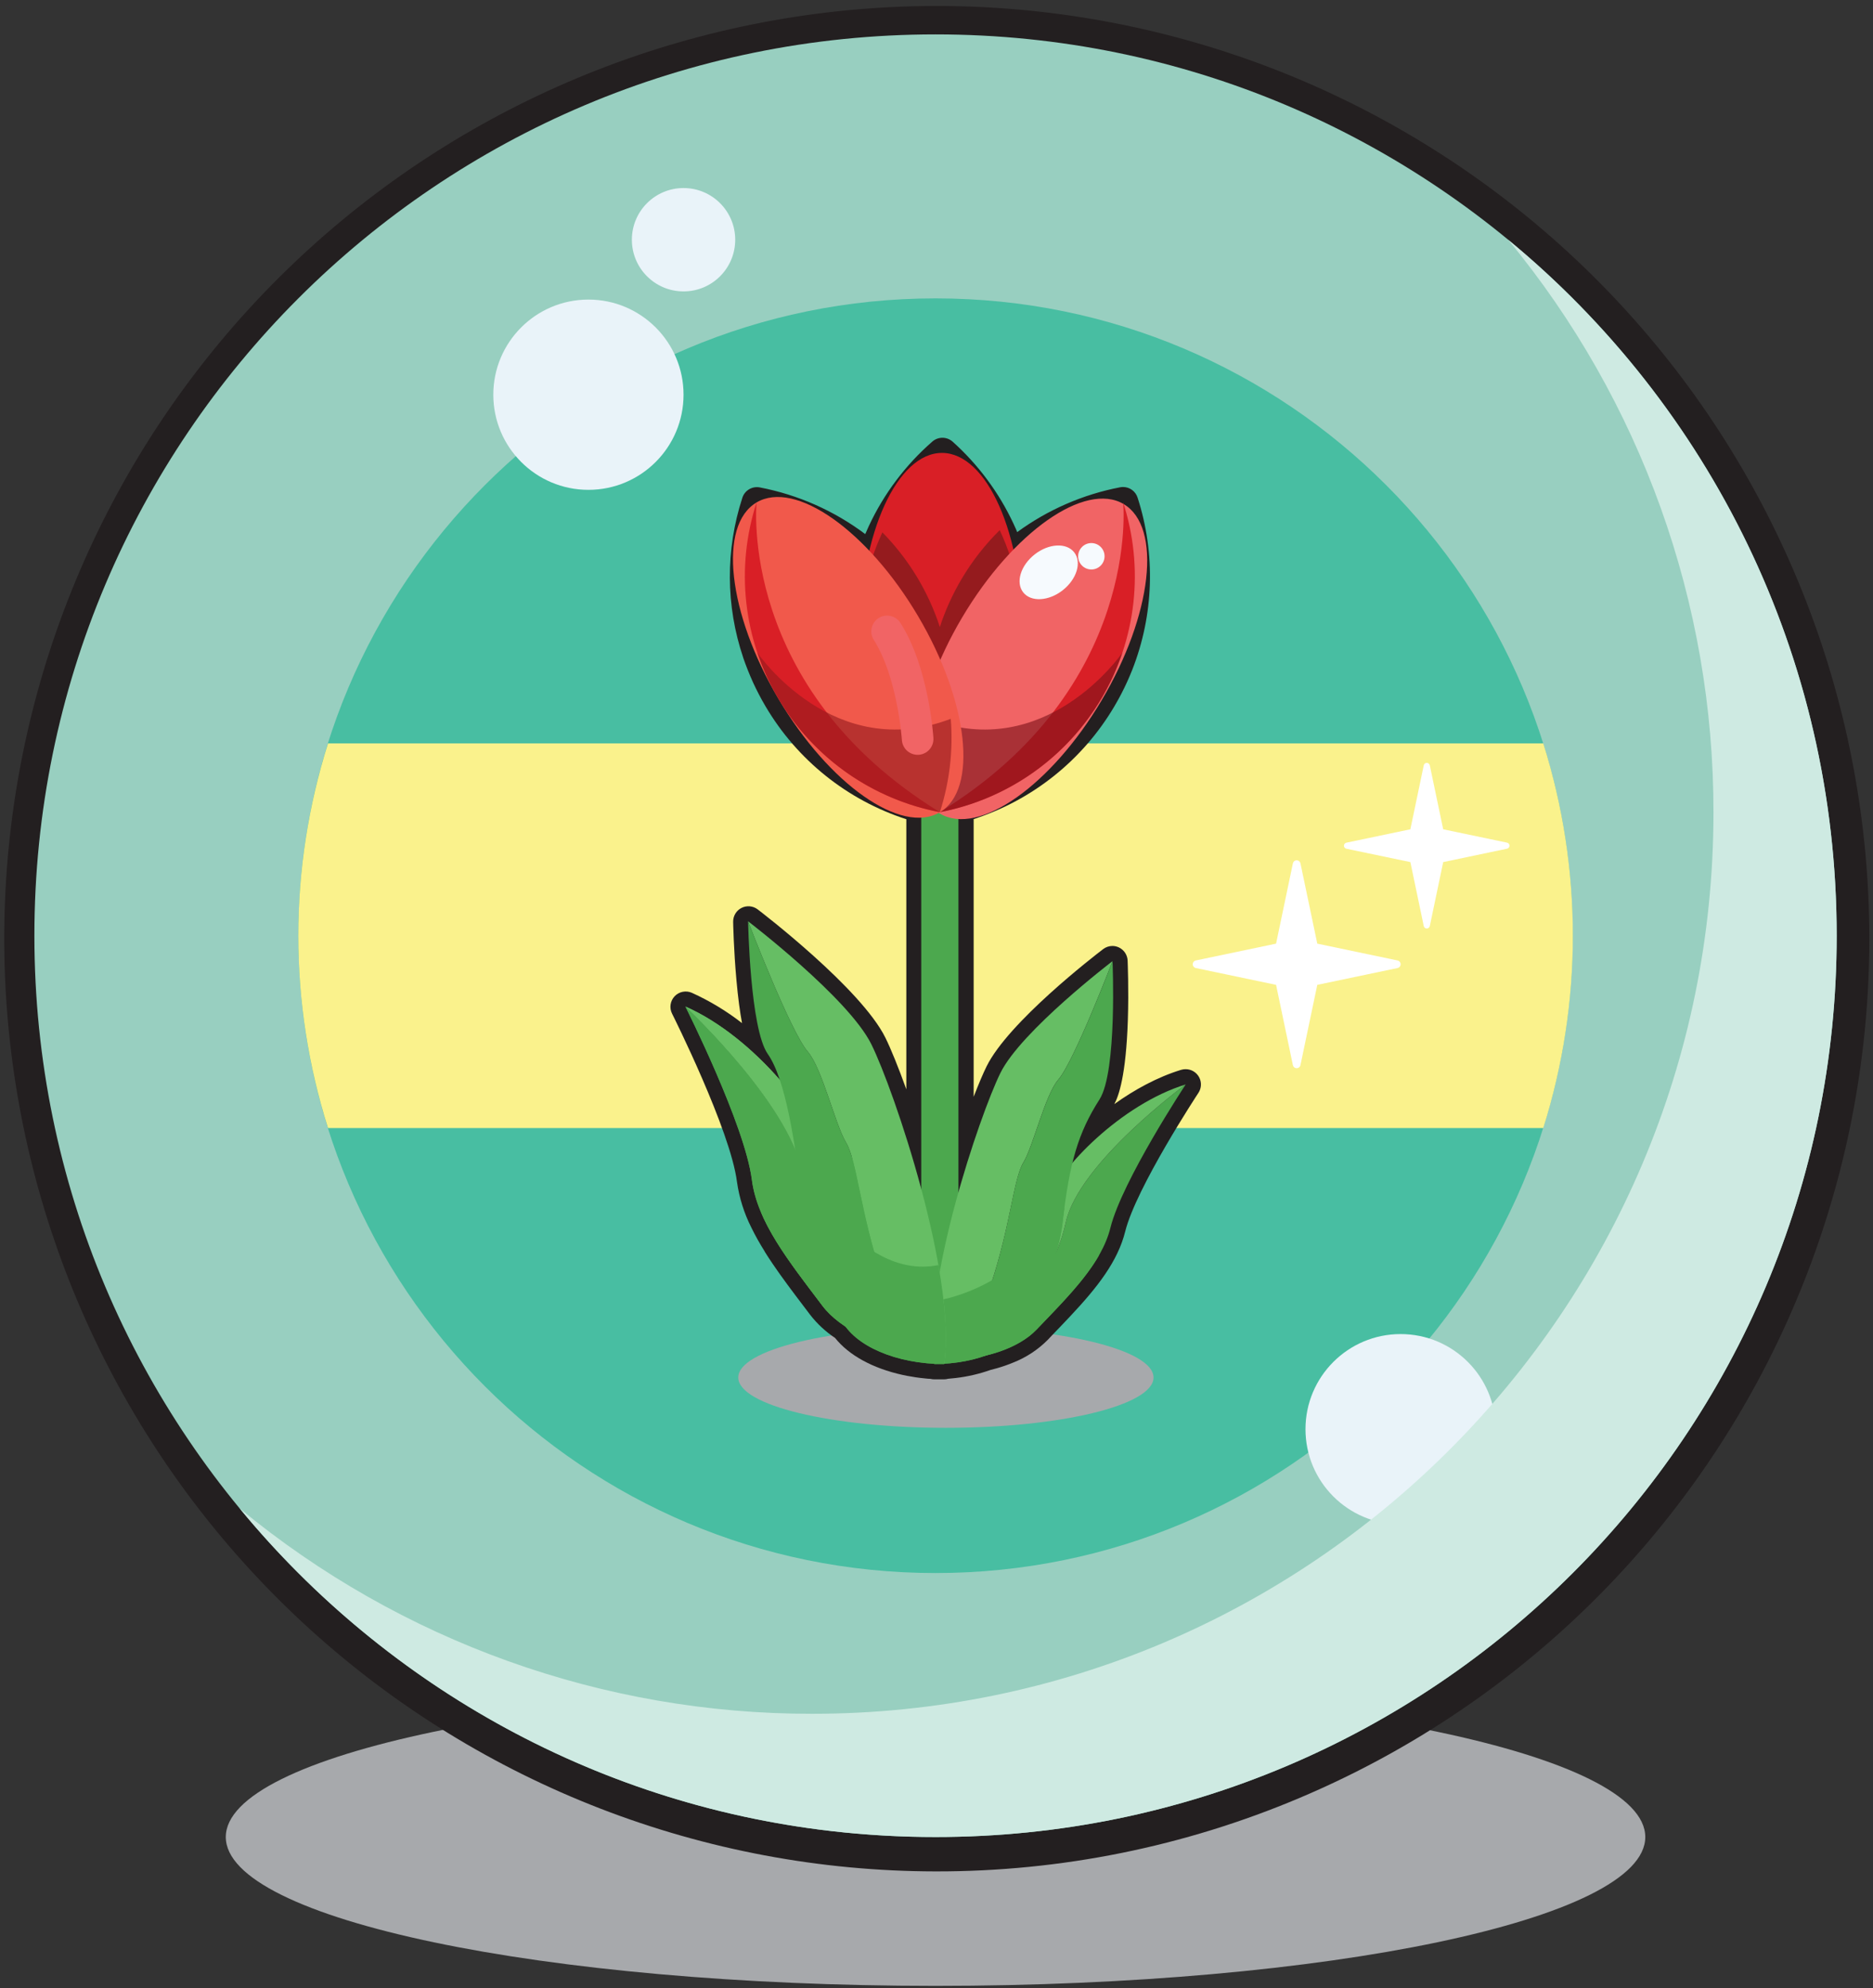 <svg width="817" height="867" viewBox="0 0 817 867" fill="none" xmlns="http://www.w3.org/2000/svg">
<rect x="0" y="0" width="817" height="867" fill="#333333" stroke="none"/>
<g clip-path="url(#clip0_4793_1441)">
<path d="M408.08 866.07C579.062 866.07 717.67 837.009 717.67 801.16C717.67 765.311 579.062 736.25 408.08 736.25C237.098 736.25 98.49 765.311 98.49 801.16C98.49 837.009 237.098 866.07 408.08 866.07Z" fill="#A7A9AC"/>
<path d="M408.08 816.15C307.247 816.016 210.059 778.436 135.366 710.7C60.672 642.964 13.8 549.901 3.84 449.561C-6.121 349.222 21.541 248.759 81.46 167.661C141.379 86.562 229.284 30.609 328.122 10.655C426.961 -9.299 529.688 8.168 616.376 59.667C703.065 111.167 767.537 193.029 797.285 289.374C827.033 385.718 819.937 489.678 777.373 581.086C734.81 672.495 659.813 744.837 566.93 784.08C516.676 805.346 462.648 816.254 408.08 816.15Z" fill="#231F20"/>
<path d="M408.08 801.16C625.172 801.16 801.16 625.172 801.16 408.08C801.16 190.988 625.172 15 408.08 15C190.988 15 15 190.988 15 408.08C15 625.172 190.988 801.16 408.08 801.16Z" fill="#98CFC0"/>
<path d="M408.08 686.03C561.588 686.03 686.03 561.587 686.03 408.08C686.03 254.572 561.588 130.13 408.08 130.13C254.572 130.13 130.13 254.572 130.13 408.08C130.13 561.587 254.572 686.03 408.08 686.03Z" fill="#48BEA2"/>
<path d="M130.13 408.08C130.123 436.542 134.491 464.835 143.08 491.97H673.18C690.38 437.369 690.38 378.801 673.18 324.2H143.08C134.492 351.332 130.125 379.622 130.13 408.08Z" fill="#FAF28C"/>
<path d="M609.6 418.87L574.6 411.54L567.26 376.54C567.181 376.159 566.974 375.817 566.672 375.572C566.371 375.326 565.994 375.192 565.605 375.192C565.216 375.192 564.839 375.326 564.538 375.572C564.236 375.817 564.029 376.159 563.95 376.54L556.62 411.54L521.62 418.87C521.239 418.949 520.897 419.157 520.652 419.458C520.406 419.759 520.272 420.136 520.272 420.525C520.272 420.914 520.406 421.291 520.652 421.592C520.897 421.894 521.239 422.102 521.62 422.18L556.62 429.51L563.95 464.51C564.029 464.891 564.236 465.233 564.538 465.478C564.839 465.724 565.216 465.858 565.605 465.858C565.994 465.858 566.371 465.724 566.672 465.478C566.974 465.233 567.181 464.891 567.26 464.51L574.6 429.51L609.6 422.18C609.981 422.102 610.323 421.894 610.568 421.592C610.814 421.291 610.948 420.914 610.948 420.525C610.948 420.136 610.814 419.759 610.568 419.458C610.323 419.157 609.981 418.949 609.6 418.87Z" fill="white"/>
<path d="M657.43 367.51L629.52 361.67L623.68 333.77C623.615 333.468 623.449 333.197 623.209 333.003C622.968 332.809 622.669 332.703 622.36 332.703C622.051 332.703 621.752 332.809 621.511 333.003C621.271 333.197 621.105 333.468 621.04 333.77L615.2 361.67L587.29 367.51C586.988 367.575 586.717 367.741 586.523 367.981C586.329 368.222 586.223 368.521 586.223 368.83C586.223 369.139 586.329 369.439 586.523 369.679C586.717 369.919 586.988 370.085 587.29 370.15L615.2 375.97L621.04 403.87C621.105 404.172 621.271 404.443 621.511 404.637C621.752 404.831 622.051 404.937 622.36 404.937C622.669 404.937 622.968 404.831 623.209 404.637C623.449 404.443 623.615 404.172 623.68 403.87L629.52 375.97L657.43 370.12C657.718 370.044 657.973 369.874 658.154 369.638C658.336 369.402 658.434 369.113 658.434 368.815C658.434 368.517 658.336 368.228 658.154 367.992C657.973 367.756 657.718 367.586 657.43 367.51Z" fill="white"/>
<path d="M610.94 664.79C633.854 664.79 652.43 646.214 652.43 623.3C652.43 600.386 633.854 581.81 610.94 581.81C588.026 581.81 569.45 600.386 569.45 623.3C569.45 646.214 588.026 664.79 610.94 664.79Z" fill="#E9F3F9"/>
<g style="mix-blend-mode:multiply">
<path d="M657.86 104.55C715.879 174.846 747.549 263.184 747.41 354.33C747.41 571.42 571.41 747.41 354.34 747.41C263.194 747.549 174.856 715.879 104.56 657.86C176.65 745.36 285.85 801.16 408.08 801.16C625.17 801.16 801.16 625.16 801.16 408.08C801.16 285.85 745.37 176.65 657.86 104.55Z" fill="#CEEAE2"/>
</g>
<path d="M256.67 213.63C279.584 213.63 298.16 195.054 298.16 172.14C298.16 149.226 279.584 130.65 256.67 130.65C233.756 130.65 215.18 149.226 215.18 172.14C215.18 195.054 233.756 213.63 256.67 213.63Z" fill="#E9F3F9"/>
<path d="M298.16 127.09C310.609 127.09 320.7 116.999 320.7 104.55C320.7 92.102 310.609 82.01 298.16 82.01C285.712 82.01 275.62 92.102 275.62 104.55C275.62 116.999 285.712 127.09 298.16 127.09Z" fill="#E9F3F9"/>
<g style="mix-blend-mode:multiply">
<path d="M412.6 622.7C462.62 622.7 503.17 612.872 503.17 600.75C503.17 588.627 462.62 578.8 412.6 578.8C362.58 578.8 322.03 588.627 322.03 600.75C322.03 612.872 362.58 622.7 412.6 622.7Z" fill="#A7A9AC"/>
</g>
<path d="M411.85 601.55H409.6H407.47C406.913 601.547 406.359 601.476 405.82 601.34C405.03 601.34 404.28 601.23 403.54 601.16C402.2 601.03 400.84 600.87 399.54 600.68C398.24 600.49 396.91 600.27 395.62 600.02L393.69 599.62C380.69 596.76 370.28 591.06 364.26 583.5C360.117 580.751 356.449 577.347 353.4 573.42L348.34 566.74L347.22 565.26L344.56 561.7L343.38 560.11C342.45 558.85 341.56 557.62 340.68 556.39L340.62 556.31L339.72 555.04L339.66 554.96C338.73 553.64 337.83 552.35 337 551.12C335.79 549.34 334.64 547.58 333.59 545.9C333.585 545.877 333.585 545.853 333.59 545.83C332.48 544.07 331.45 542.32 330.5 540.64C329.5 538.85 328.57 537.07 327.73 535.35C324.568 529.101 322.453 522.375 321.47 515.44C318.59 492.83 293.41 442.58 293.16 442.08C292.54 440.855 292.314 439.468 292.513 438.11C292.712 436.751 293.326 435.487 294.27 434.491C295.215 433.495 296.445 432.815 297.791 432.545C299.137 432.274 300.534 432.426 301.79 432.98C309.581 436.505 316.926 440.943 323.67 446.2C322.77 441.35 321.92 435.2 321.22 427.31C320.03 414.13 319.81 402.52 319.8 402.03C319.775 400.776 320.104 399.541 320.75 398.466C321.396 397.391 322.332 396.52 323.451 395.954C324.57 395.388 325.826 395.149 327.075 395.265C328.324 395.381 329.515 395.847 330.51 396.61C332.35 398.01 375.7 431.23 386.23 452.61C388.6 457.43 391.83 465.35 395.34 475.08V357.28C369.545 348.935 347.702 331.428 333.94 308.07C333.44 307.22 332.94 306.33 332.43 305.44L331.89 304.44L331.5 303.71C331.333 303.41 331.173 303.11 331.02 302.81C330.71 302.21 330.41 301.61 330.11 301.01L329.93 300.65L329.69 300.18C329.32 299.42 328.97 298.67 328.62 297.92L328.44 297.54C328.08 296.75 327.72 295.93 327.34 295.03C327.309 294.981 327.285 294.927 327.27 294.87C326.9 294.02 326.54 293.13 326.18 292.22C325.48 290.46 324.82 288.65 324.18 286.84V286.79C316.548 264.197 316.422 239.741 323.82 217.07C324.318 215.521 325.366 214.208 326.767 213.379C328.167 212.55 329.822 212.262 331.42 212.57C348.103 215.769 363.835 222.732 377.42 232.93C377.92 231.75 378.44 230.58 378.98 229.42C385.54 215.33 394.983 202.773 406.7 192.56C407.927 191.495 409.499 190.912 411.124 190.921C412.749 190.931 414.315 191.531 415.53 192.61C426.699 202.623 435.73 214.79 442.08 228.38C442.5 229.27 442.91 230.17 443.3 231.07V231.12C443.44 231.43 443.57 231.74 443.71 232.06C457.047 222.303 472.382 215.626 488.61 212.51C489.029 212.431 489.454 212.391 489.88 212.39C491.288 212.391 492.66 212.838 493.798 213.669C494.935 214.499 495.78 215.669 496.21 217.01C504.151 241.576 503.324 268.136 493.87 292.16C493.51 293.07 493.14 293.97 492.78 294.81L492.7 294.99C492.33 295.87 491.97 296.69 491.61 297.47L491.43 297.85C491.08 298.61 490.73 299.36 490.36 300.11L490.12 300.59L489.97 300.89C489.66 301.51 489.35 302.13 489.03 302.75L488.56 303.63L488.16 304.38C487.98 304.72 487.8 305.05 487.61 305.38C487.12 306.27 486.61 307.16 486.11 308.01C472.348 331.368 450.504 348.875 424.71 357.22V478.33C426.89 472.68 428.83 468.14 430.35 465.06C439.83 445.83 477 417.12 481.21 413.91C482.361 413.035 483.764 412.558 485.21 412.55C486.188 412.548 487.155 412.763 488.04 413.18C489.141 413.697 490.08 414.505 490.755 415.516C491.43 416.528 491.816 417.705 491.87 418.92C491.87 419.42 492.41 431.35 491.96 444.99C491.16 469.16 487.96 477.99 486.07 481.51C494.87 475.22 504.82 469.75 515.18 466.58C515.828 466.38 516.502 466.283 517.18 466.29C518.385 466.289 519.567 466.614 520.602 467.231C521.636 467.849 522.484 468.735 523.055 469.796C523.625 470.857 523.897 472.053 523.842 473.257C523.786 474.46 523.406 475.626 522.74 476.63C522.47 477.04 495.59 517.89 490.82 537.05C487.6 549.98 478.9 561.21 466.82 574.05C465.67 575.27 464.41 576.61 462.95 578.13L462.87 578.22L458.93 582.32L456.93 584.43C452.661 588.703 447.554 592.046 441.93 594.25C439.626 595.206 437.269 596.028 434.87 596.71C433.98 596.97 433.05 597.21 432.11 597.44C427.2 599.178 422.112 600.362 416.94 600.97C415.84 601.1 414.71 601.21 413.59 601.3C413.023 601.46 412.438 601.544 411.85 601.55Z" fill="#231F20"/>
<path d="M418.07 292.56H401.85V578.79H418.07V292.56Z" fill="#4CA84E"/>
<path d="M445.923 276.221C446.165 232.867 430.517 197.633 410.971 197.524C391.426 197.415 375.386 232.472 375.144 275.825C374.901 319.179 390.55 354.413 410.095 354.522C429.64 354.631 445.68 319.574 445.923 276.221Z" fill="#D91F26"/>
<path d="M419.48 252.45C415.545 259.079 412.352 266.121 409.96 273.45C404.907 257.937 396.326 243.807 384.89 232.17C377.471 248.135 374.193 265.712 375.359 283.279C376.524 300.845 382.096 317.835 391.56 332.68C397.517 335.01 403.677 336.788 409.96 337.99C416.545 336.724 422.995 334.833 429.22 332.34C438.822 317.439 444.489 300.346 445.688 282.659C446.888 264.973 443.582 247.271 436.08 231.21C429.657 237.547 424.078 244.686 419.48 252.45Z" fill="#951B1E"/>
<path d="M480.549 305.396C502.66 268.112 506.957 229.806 490.148 219.837C473.339 209.869 441.789 232.014 419.678 269.299C397.567 306.583 393.269 344.889 410.078 354.857C426.887 364.826 458.438 342.681 480.549 305.396Z" fill="#F16465"/>
<path d="M480.4 304.68C487.974 291.91 492.739 277.672 494.379 262.915C496.019 248.158 494.496 233.222 489.91 219.1C489.91 219.1 498.19 300.04 409.91 354.21C424.505 351.439 438.342 345.588 450.497 337.047C462.652 328.506 472.846 317.472 480.4 304.68Z" fill="#D91F26"/>
<path opacity="0.62" d="M405.2 313.49C456.2 332.97 489.07 285.38 489.58 284.64C483.661 302.25 473.17 317.971 459.18 330.195C445.191 342.419 428.204 350.706 409.96 354.21C405.72 341.08 404.103 327.244 405.2 313.49Z" fill="#7C131A"/>
<path d="M409.952 354.248C426.774 344.295 422.515 305.979 400.439 268.666C378.364 231.353 346.831 209.173 330.009 219.125C313.187 229.078 317.447 267.394 339.522 304.707C361.598 342.02 393.131 364.2 409.952 354.248Z" fill="#F1594B"/>
<path d="M339.53 304.68C331.954 291.911 327.187 277.673 325.547 262.916C323.907 248.158 325.432 233.221 330.02 219.1C330.02 219.1 321.74 300.04 409.96 354.21C395.375 351.432 381.55 345.578 369.406 337.038C357.261 328.497 347.076 317.466 339.53 304.68Z" fill="#D91F26"/>
<path d="M476.05 248.36C479.231 248.36 481.81 245.781 481.81 242.6C481.81 239.419 479.231 236.84 476.05 236.84C472.869 236.84 470.29 239.419 470.29 242.6C470.29 245.781 472.869 248.36 476.05 248.36Z" fill="#F6FAFE"/>
<path opacity="0.62" d="M414.72 313.49C363.72 332.97 330.85 285.38 330.35 284.64C336.269 302.248 346.759 317.968 360.746 330.191C374.734 342.415 391.718 350.704 409.96 354.21C414.205 341.081 415.822 327.244 414.72 313.49Z" fill="#951B1E"/>
<path d="M463.562 257.411C469.705 252.59 471.943 245.187 468.56 240.876C465.177 236.566 457.454 236.979 451.311 241.801C445.168 246.622 442.93 254.025 446.313 258.335C449.697 262.646 457.419 262.232 463.562 257.411Z" fill="#F6FAFE"/>
<path d="M400.27 329.19C398.521 329.189 396.839 328.522 395.563 327.327C394.287 326.131 393.514 324.495 393.4 322.75C393.4 322.42 391.49 295.34 381.17 279.12C380.674 278.356 380.334 277.502 380.17 276.606C380.006 275.71 380.022 274.791 380.215 273.901C380.409 273.011 380.777 272.168 381.298 271.422C381.82 270.675 382.484 270.039 383.252 269.551C384.021 269.062 384.879 268.731 385.776 268.576C386.674 268.422 387.593 268.446 388.481 268.649C389.369 268.851 390.207 269.228 390.949 269.757C391.69 270.286 392.319 270.956 392.8 271.73C405.08 290.97 407.08 320.61 407.15 321.86C407.265 323.684 406.652 325.48 405.444 326.852C404.237 328.224 402.534 329.062 400.71 329.18L400.27 329.19Z" fill="#F16465"/>
<path d="M350.41 514.36C347.25 483.97 298.96 438.97 298.96 438.97C298.96 438.97 324.88 490.46 327.96 514.49C330.28 532.78 344.11 550.11 358.72 569.43C366.52 579.75 383.1 587.58 401.88 589.8C401.85 589.78 355.68 565.22 350.41 514.36Z" fill="#4CA84E"/>
<path d="M359.98 503.97C356.98 488.2 329.74 452.52 298.98 438.97C298.98 438.97 347.27 483.97 350.43 514.38C355.7 565.24 401.87 589.8 401.87 589.8C401.87 589.8 363.02 519.7 359.98 503.97Z" fill="#66BE64"/>
<path d="M350.41 514.36C347.25 483.97 298.96 438.97 298.96 438.97C298.96 438.97 324.88 490.46 327.96 514.49C330.28 532.78 344.11 550.11 358.72 569.43C366.52 579.75 383.1 587.58 401.88 589.8C401.85 589.78 355.68 565.22 350.41 514.36Z" fill="#4CA84E"/>
<path d="M359.98 503.97C356.98 488.2 329.74 452.52 298.98 438.97C298.98 438.97 347.27 483.97 350.43 514.38C355.7 565.24 401.87 589.8 401.87 589.8C401.87 589.8 363.02 519.7 359.98 503.97Z" fill="#66BE64"/>
<g style="mix-blend-mode:multiply">
<path d="M386.78 561.82C380.78 560.05 373.78 557.89 367.44 555.68C357.06 552.04 341.01 537.45 331.88 528.57C337.49 541.89 347.88 555.1 358.69 569.41C366.49 579.73 383.07 587.56 401.85 589.78C401.85 589.78 394.98 577.37 386.78 561.82Z" fill="#4CA84E"/>
</g>
<path d="M464.9 533.05C470.75 506.99 517.2 472.95 517.2 472.95C517.2 472.95 489.47 514.95 484.37 535.44C480.49 551.05 466.73 564.66 452.09 579.91C444.27 588.06 429.09 593.15 412.6 593.15C412.6 593.15 455.13 576.59 464.9 533.05Z" fill="#4CA84E"/>
<path d="M457.67 523.03C461.92 509.68 489.14 481.54 517.2 472.95C517.2 472.95 470.75 506.95 464.9 533.05C455.13 576.59 412.6 593.15 412.6 593.15C412.6 593.15 453.42 536.39 457.67 523.03Z" fill="#66BE64"/>
<g style="mix-blend-mode:multiply">
<path d="M439.48 554.22C426.92 573.22 412.6 593.15 412.6 593.15C429.11 593.15 444.27 588.06 452.09 579.91C462.9 568.65 473.22 558.28 479.45 547.35C466.941 553.044 453.173 555.411 439.48 554.22Z" fill="#4CA84E"/>
</g>
<g style="mix-blend-mode:multiply">
<path d="M373.08 493.97C372.488 490.86 371.656 487.801 370.59 484.82C371.67 504.93 373.85 543.48 375.09 551.57C369.741 543.676 364.882 535.46 360.54 526.97C364.24 542.86 369.74 559.3 377.54 573.73C380.557 579.339 385.037 584.027 390.504 587.295C395.971 590.563 402.221 592.289 408.59 592.29C408.59 592.29 376.47 512.74 373.08 493.97Z" fill="#4CA84E"/>
</g>
<path d="M436.36 467.97C445.42 449.58 485.28 419.17 485.28 419.17C485.28 419.17 468.55 462.86 461.62 470.85C455.83 477.54 450.73 499.85 446.38 507.01C442.03 514.17 440.85 534.4 432.14 560.45C423.43 586.5 407.47 594.84 407.47 594.84C402.44 559.78 427.3 486.4 436.36 467.97Z" fill="#66BE64"/>
<path d="M446.38 507.05C450.73 499.93 455.83 477.58 461.62 470.89C468.55 462.89 485.28 419.21 485.28 419.21C485.28 419.21 487.4 467.28 479.6 479.49C470.29 494.04 466.52 506.97 463.5 533.16C461.84 547.55 454.5 564.76 448.24 577.35C443.08 587.72 426.43 594.88 407.47 594.88C407.47 594.88 423.47 586.53 432.14 560.49C440.81 534.45 442.02 514.16 446.38 507.05Z" fill="#4CA84E"/>
<g style="mix-blend-mode:multiply">
<path d="M448.24 577.35C454.51 564.76 461.84 547.55 463.5 533.16C463.76 530.9 464.02 528.75 464.3 526.68C443.04 563.08 408.56 567.21 408.56 567.21L407.93 567.74C406.7 577.95 406.39 587.31 407.47 594.88C426.43 594.88 443.08 587.72 448.24 577.35Z" fill="#4CA84E"/>
</g>
<path d="M380.08 455.42C370.08 435.21 326.3 401.78 326.3 401.78C326.3 401.78 344.69 449.78 352.3 458.59C358.67 465.94 364.3 490.51 369.06 498.33C373.82 506.15 375.14 528.45 384.72 557.07C394.3 585.69 411.83 594.88 411.83 594.88C417.38 556.29 390.08 475.63 380.08 455.42Z" fill="#66BE64"/>
<path d="M369.08 498.33C364.29 490.51 358.69 465.94 352.32 458.59C344.71 449.8 326.32 401.78 326.32 401.78C326.32 401.78 327.15 448.63 334.9 459.66C342.65 470.69 346.95 498.25 350.26 527.03C352.09 542.85 360.15 561.77 367.03 575.61C372.71 587.01 391.03 594.88 411.85 594.88C411.85 594.88 394.31 585.7 384.74 557.07C375.17 528.44 373.87 506.15 369.08 498.33Z" fill="#4CA84E"/>
<g style="mix-blend-mode:multiply">
<path d="M347.72 507.05C348.64 513.51 349.48 520.23 350.27 527.05C352.09 542.87 360.15 561.79 367.03 575.63C372.71 587.03 391.03 594.9 411.85 594.9C413.5 583.36 412.21 568.04 409.33 551.71C373.57 558.97 347.72 507.05 347.72 507.05Z" fill="#4CA84E"/>
</g>
</g>
<defs>
<clipPath id="clip0_4793_1441">
<rect width="816.16" height="866.07" fill="white"/>
</clipPath>
</defs>
</svg>
